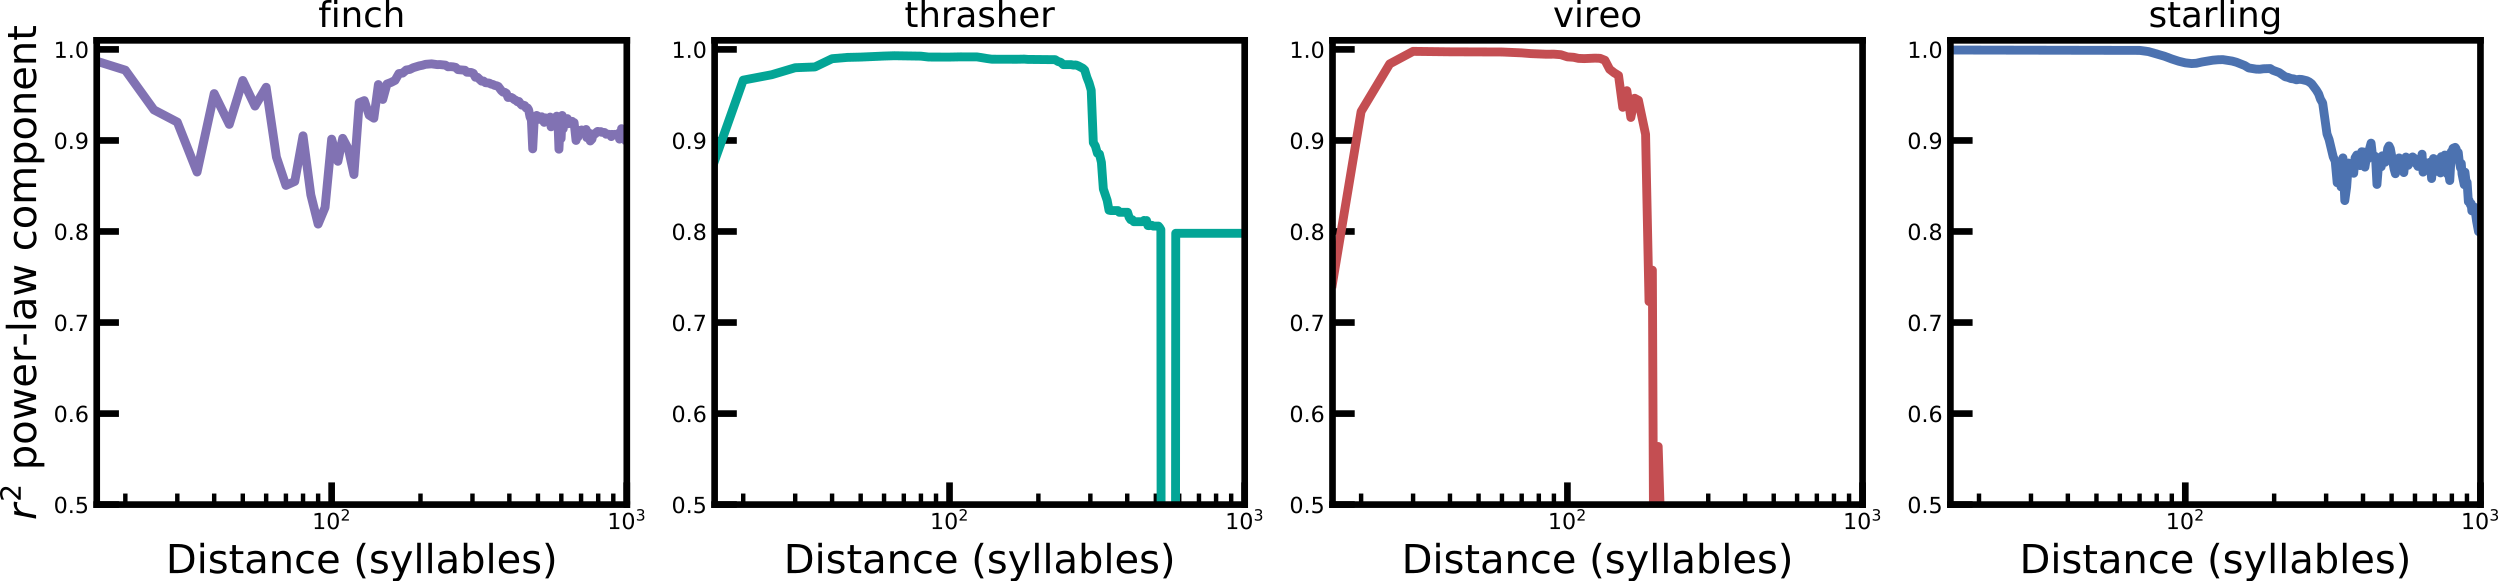 <?xml version="1.0" encoding="utf-8" standalone="no"?>
<!DOCTYPE svg PUBLIC "-//W3C//DTD SVG 1.1//EN"
  "http://www.w3.org/Graphics/SVG/1.1/DTD/svg11.dtd">
<!-- Created with matplotlib (https://matplotlib.org/) -->
<svg height="261.856pt" version="1.1" viewBox="0 0 1125.912 261.856" width="1125.912pt" xmlns="http://www.w3.org/2000/svg" xmlns:xlink="http://www.w3.org/1999/xlink">
 <defs>
  <style type="text/css">
*{stroke-linecap:butt;stroke-linejoin:round;}
  </style>
 </defs>
 <g id="figure_1">
  <g id="patch_1">
   <path d="M 0 261.856 
L 1125.912 261.856 
L 1125.912 0 
L 0 0 
z
" style="fill:#ffffff;"/>
  </g>
  <g id="axes_1">
   <g id="patch_2">
    <path d="M 43.563 227.257 
L 282.287 227.257 
L 282.287 18.157 
L 43.563 18.157 
z
" style="fill:#ffffff;"/>
   </g>
   <g id="matplotlib.axis_1">
    <g id="xtick_1">
     <g id="line2d_1">
      <defs>
       <path d="M 0 0 
L 0 -10 
" id="m84534c4532" style="stroke:#000000;stroke-width:3;"/>
      </defs>
      <g>
       <use style="stroke:#000000;stroke-width:3;" x="149.359" xlink:href="#m84534c4532" y="227.257"/>
      </g>
     </g>
     <g id="text_1">
      <!-- $\mathdefault{10^{2}}$ -->
      <defs>
       <path d="M 12.406 8.297 
L 28.516 8.297 
L 28.516 63.922 
L 10.984 60.406 
L 10.984 69.391 
L 28.422 72.906 
L 38.281 72.906 
L 38.281 8.297 
L 54.391 8.297 
L 54.391 0 
L 12.406 0 
z
" id="DejaVuSans-49"/>
       <path d="M 31.781 66.406 
Q 24.172 66.406 20.328 58.906 
Q 16.5 51.422 16.5 36.375 
Q 16.5 21.391 20.328 13.891 
Q 24.172 6.391 31.781 6.391 
Q 39.453 6.391 43.281 13.891 
Q 47.125 21.391 47.125 36.375 
Q 47.125 51.422 43.281 58.906 
Q 39.453 66.406 31.781 66.406 
z
M 31.781 74.219 
Q 44.047 74.219 50.516 64.516 
Q 56.984 54.828 56.984 36.375 
Q 56.984 17.969 50.516 8.266 
Q 44.047 -1.422 31.781 -1.422 
Q 19.531 -1.422 13.062 8.266 
Q 6.594 17.969 6.594 36.375 
Q 6.594 54.828 13.062 64.516 
Q 19.531 74.219 31.781 74.219 
z
" id="DejaVuSans-48"/>
       <path d="M 19.188 8.297 
L 53.609 8.297 
L 53.609 0 
L 7.328 0 
L 7.328 8.297 
Q 12.938 14.109 22.625 23.891 
Q 32.328 33.688 34.812 36.531 
Q 39.547 41.844 41.422 45.531 
Q 43.312 49.219 43.312 52.781 
Q 43.312 58.594 39.234 62.25 
Q 35.156 65.922 28.609 65.922 
Q 23.969 65.922 18.812 64.312 
Q 13.672 62.703 7.812 59.422 
L 7.812 69.391 
Q 13.766 71.781 18.938 73 
Q 24.125 74.219 28.422 74.219 
Q 39.75 74.219 46.484 68.547 
Q 53.219 62.891 53.219 53.422 
Q 53.219 48.922 51.531 44.891 
Q 49.859 40.875 45.406 35.406 
Q 44.188 33.984 37.641 27.219 
Q 31.109 20.453 19.188 8.297 
z
" id="DejaVuSans-50"/>
      </defs>
      <g transform="translate(140.559 238.356)scale(0.1 -0.1)">
       <use transform="translate(0 0.766)" xlink:href="#DejaVuSans-49"/>
       <use transform="translate(63.623 0.766)" xlink:href="#DejaVuSans-48"/>
       <use transform="translate(128.203 39.047)scale(0.7)" xlink:href="#DejaVuSans-50"/>
      </g>
     </g>
    </g>
    <g id="xtick_2">
     <g id="line2d_2">
      <g>
       <use style="stroke:#000000;stroke-width:3;" x="282.287" xlink:href="#m84534c4532" y="227.257"/>
      </g>
     </g>
     <g id="text_2">
      <!-- $\mathdefault{10^{3}}$ -->
      <defs>
       <path d="M 40.578 39.312 
Q 47.656 37.797 51.625 33 
Q 55.609 28.219 55.609 21.188 
Q 55.609 10.406 48.188 4.484 
Q 40.766 -1.422 27.094 -1.422 
Q 22.516 -1.422 17.656 -0.516 
Q 12.797 0.391 7.625 2.203 
L 7.625 11.719 
Q 11.719 9.328 16.594 8.109 
Q 21.484 6.891 26.812 6.891 
Q 36.078 6.891 40.938 10.547 
Q 45.797 14.203 45.797 21.188 
Q 45.797 27.641 41.281 31.266 
Q 36.766 34.906 28.719 34.906 
L 20.219 34.906 
L 20.219 43.016 
L 29.109 43.016 
Q 36.375 43.016 40.234 45.922 
Q 44.094 48.828 44.094 54.297 
Q 44.094 59.906 40.109 62.906 
Q 36.141 65.922 28.719 65.922 
Q 24.656 65.922 20.016 65.031 
Q 15.375 64.156 9.812 62.312 
L 9.812 71.094 
Q 15.438 72.656 20.344 73.438 
Q 25.25 74.219 29.594 74.219 
Q 40.828 74.219 47.359 69.109 
Q 53.906 64.016 53.906 55.328 
Q 53.906 49.266 50.438 45.094 
Q 46.969 40.922 40.578 39.312 
z
" id="DejaVuSans-51"/>
      </defs>
      <g transform="translate(273.487 238.356)scale(0.1 -0.1)">
       <use transform="translate(0 0.766)" xlink:href="#DejaVuSans-49"/>
       <use transform="translate(63.623 0.766)" xlink:href="#DejaVuSans-48"/>
       <use transform="translate(128.203 39.047)scale(0.7)" xlink:href="#DejaVuSans-51"/>
      </g>
     </g>
    </g>
    <g id="xtick_3">
     <g id="line2d_3">
      <defs>
       <path d="M 0 0 
L 0 -5 
" id="m32e14173dd" style="stroke:#000000;stroke-width:2;"/>
      </defs>
      <g>
       <use style="stroke:#000000;stroke-width:2;" x="56.445" xlink:href="#m32e14173dd" y="227.257"/>
      </g>
     </g>
    </g>
    <g id="xtick_4">
     <g id="line2d_4">
      <g>
       <use style="stroke:#000000;stroke-width:2;" x="79.853" xlink:href="#m32e14173dd" y="227.257"/>
      </g>
     </g>
    </g>
    <g id="xtick_5">
     <g id="line2d_5">
      <g>
       <use style="stroke:#000000;stroke-width:2;" x="96.461" xlink:href="#m32e14173dd" y="227.257"/>
      </g>
     </g>
    </g>
    <g id="xtick_6">
     <g id="line2d_6">
      <g>
       <use style="stroke:#000000;stroke-width:2;" x="109.343" xlink:href="#m32e14173dd" y="227.257"/>
      </g>
     </g>
    </g>
    <g id="xtick_7">
     <g id="line2d_7">
      <g>
       <use style="stroke:#000000;stroke-width:2;" x="119.868" xlink:href="#m32e14173dd" y="227.257"/>
      </g>
     </g>
    </g>
    <g id="xtick_8">
     <g id="line2d_8">
      <g>
       <use style="stroke:#000000;stroke-width:2;" x="128.768" xlink:href="#m32e14173dd" y="227.257"/>
      </g>
     </g>
    </g>
    <g id="xtick_9">
     <g id="line2d_9">
      <g>
       <use style="stroke:#000000;stroke-width:2;" x="136.476" xlink:href="#m32e14173dd" y="227.257"/>
      </g>
     </g>
    </g>
    <g id="xtick_10">
     <g id="line2d_10">
      <g>
       <use style="stroke:#000000;stroke-width:2;" x="143.276" xlink:href="#m32e14173dd" y="227.257"/>
      </g>
     </g>
    </g>
    <g id="xtick_11">
     <g id="line2d_11">
      <g>
       <use style="stroke:#000000;stroke-width:2;" x="189.374" xlink:href="#m32e14173dd" y="227.257"/>
      </g>
     </g>
    </g>
    <g id="xtick_12">
     <g id="line2d_12">
      <g>
       <use style="stroke:#000000;stroke-width:2;" x="212.782" xlink:href="#m32e14173dd" y="227.257"/>
      </g>
     </g>
    </g>
    <g id="xtick_13">
     <g id="line2d_13">
      <g>
       <use style="stroke:#000000;stroke-width:2;" x="229.39" xlink:href="#m32e14173dd" y="227.257"/>
      </g>
     </g>
    </g>
    <g id="xtick_14">
     <g id="line2d_14">
      <g>
       <use style="stroke:#000000;stroke-width:2;" x="242.272" xlink:href="#m32e14173dd" y="227.257"/>
      </g>
     </g>
    </g>
    <g id="xtick_15">
     <g id="line2d_15">
      <g>
       <use style="stroke:#000000;stroke-width:2;" x="252.797" xlink:href="#m32e14173dd" y="227.257"/>
      </g>
     </g>
    </g>
    <g id="xtick_16">
     <g id="line2d_16">
      <g>
       <use style="stroke:#000000;stroke-width:2;" x="261.696" xlink:href="#m32e14173dd" y="227.257"/>
      </g>
     </g>
    </g>
    <g id="xtick_17">
     <g id="line2d_17">
      <g>
       <use style="stroke:#000000;stroke-width:2;" x="269.405" xlink:href="#m32e14173dd" y="227.257"/>
      </g>
     </g>
    </g>
    <g id="xtick_18">
     <g id="line2d_18">
      <g>
       <use style="stroke:#000000;stroke-width:2;" x="276.205" xlink:href="#m32e14173dd" y="227.257"/>
      </g>
     </g>
    </g>
    <g id="text_3">
     <!-- Distance (syllables) -->
     <defs>
      <path d="M 19.672 64.797 
L 19.672 8.109 
L 31.594 8.109 
Q 46.688 8.109 53.688 14.938 
Q 60.688 21.781 60.688 36.531 
Q 60.688 51.172 53.688 57.984 
Q 46.688 64.797 31.594 64.797 
z
M 9.812 72.906 
L 30.078 72.906 
Q 51.266 72.906 61.172 64.094 
Q 71.094 55.281 71.094 36.531 
Q 71.094 17.672 61.125 8.828 
Q 51.172 0 30.078 0 
L 9.812 0 
z
" id="DejaVuSans-68"/>
      <path d="M 9.422 54.688 
L 18.406 54.688 
L 18.406 0 
L 9.422 0 
z
M 9.422 75.984 
L 18.406 75.984 
L 18.406 64.594 
L 9.422 64.594 
z
" id="DejaVuSans-105"/>
      <path d="M 44.281 53.078 
L 44.281 44.578 
Q 40.484 46.531 36.375 47.5 
Q 32.281 48.484 27.875 48.484 
Q 21.188 48.484 17.844 46.438 
Q 14.5 44.391 14.5 40.281 
Q 14.5 37.156 16.891 35.375 
Q 19.281 33.594 26.516 31.984 
L 29.594 31.297 
Q 39.156 29.25 43.188 25.516 
Q 47.219 21.781 47.219 15.094 
Q 47.219 7.469 41.188 3.016 
Q 35.156 -1.422 24.609 -1.422 
Q 20.219 -1.422 15.453 -0.562 
Q 10.688 0.297 5.422 2 
L 5.422 11.281 
Q 10.406 8.688 15.234 7.391 
Q 20.062 6.109 24.812 6.109 
Q 31.156 6.109 34.562 8.281 
Q 37.984 10.453 37.984 14.406 
Q 37.984 18.062 35.516 20.016 
Q 33.062 21.969 24.703 23.781 
L 21.578 24.516 
Q 13.234 26.266 9.516 29.906 
Q 5.812 33.547 5.812 39.891 
Q 5.812 47.609 11.281 51.797 
Q 16.75 56 26.812 56 
Q 31.781 56 36.172 55.266 
Q 40.578 54.547 44.281 53.078 
z
" id="DejaVuSans-115"/>
      <path d="M 18.312 70.219 
L 18.312 54.688 
L 36.812 54.688 
L 36.812 47.703 
L 18.312 47.703 
L 18.312 18.016 
Q 18.312 11.328 20.141 9.422 
Q 21.969 7.516 27.594 7.516 
L 36.812 7.516 
L 36.812 0 
L 27.594 0 
Q 17.188 0 13.234 3.875 
Q 9.281 7.766 9.281 18.016 
L 9.281 47.703 
L 2.688 47.703 
L 2.688 54.688 
L 9.281 54.688 
L 9.281 70.219 
z
" id="DejaVuSans-116"/>
      <path d="M 34.281 27.484 
Q 23.391 27.484 19.188 25 
Q 14.984 22.516 14.984 16.5 
Q 14.984 11.719 18.141 8.906 
Q 21.297 6.109 26.703 6.109 
Q 34.188 6.109 38.703 11.406 
Q 43.219 16.703 43.219 25.484 
L 43.219 27.484 
z
M 52.203 31.203 
L 52.203 0 
L 43.219 0 
L 43.219 8.297 
Q 40.141 3.328 35.547 0.953 
Q 30.953 -1.422 24.312 -1.422 
Q 15.922 -1.422 10.953 3.297 
Q 6 8.016 6 15.922 
Q 6 25.141 12.172 29.828 
Q 18.359 34.516 30.609 34.516 
L 43.219 34.516 
L 43.219 35.406 
Q 43.219 41.609 39.141 45 
Q 35.062 48.391 27.688 48.391 
Q 23 48.391 18.547 47.266 
Q 14.109 46.141 10.016 43.891 
L 10.016 52.203 
Q 14.938 54.109 19.578 55.047 
Q 24.219 56 28.609 56 
Q 40.484 56 46.344 49.844 
Q 52.203 43.703 52.203 31.203 
z
" id="DejaVuSans-97"/>
      <path d="M 54.891 33.016 
L 54.891 0 
L 45.906 0 
L 45.906 32.719 
Q 45.906 40.484 42.875 44.328 
Q 39.844 48.188 33.797 48.188 
Q 26.516 48.188 22.312 43.547 
Q 18.109 38.922 18.109 30.906 
L 18.109 0 
L 9.078 0 
L 9.078 54.688 
L 18.109 54.688 
L 18.109 46.188 
Q 21.344 51.125 25.703 53.562 
Q 30.078 56 35.797 56 
Q 45.219 56 50.047 50.172 
Q 54.891 44.344 54.891 33.016 
z
" id="DejaVuSans-110"/>
      <path d="M 48.781 52.594 
L 48.781 44.188 
Q 44.969 46.297 41.141 47.344 
Q 37.312 48.391 33.406 48.391 
Q 24.656 48.391 19.812 42.844 
Q 14.984 37.312 14.984 27.297 
Q 14.984 17.281 19.812 11.734 
Q 24.656 6.203 33.406 6.203 
Q 37.312 6.203 41.141 7.25 
Q 44.969 8.297 48.781 10.406 
L 48.781 2.094 
Q 45.016 0.344 40.984 -0.531 
Q 36.969 -1.422 32.422 -1.422 
Q 20.062 -1.422 12.781 6.344 
Q 5.516 14.109 5.516 27.297 
Q 5.516 40.672 12.859 48.328 
Q 20.219 56 33.016 56 
Q 37.156 56 41.109 55.141 
Q 45.062 54.297 48.781 52.594 
z
" id="DejaVuSans-99"/>
      <path d="M 56.203 29.594 
L 56.203 25.203 
L 14.891 25.203 
Q 15.484 15.922 20.484 11.062 
Q 25.484 6.203 34.422 6.203 
Q 39.594 6.203 44.453 7.469 
Q 49.312 8.734 54.109 11.281 
L 54.109 2.781 
Q 49.266 0.734 44.188 -0.344 
Q 39.109 -1.422 33.891 -1.422 
Q 20.797 -1.422 13.156 6.188 
Q 5.516 13.812 5.516 26.812 
Q 5.516 40.234 12.766 48.109 
Q 20.016 56 32.328 56 
Q 43.359 56 49.781 48.891 
Q 56.203 41.797 56.203 29.594 
z
M 47.219 32.234 
Q 47.125 39.594 43.094 43.984 
Q 39.062 48.391 32.422 48.391 
Q 24.906 48.391 20.391 44.141 
Q 15.875 39.891 15.188 32.172 
z
" id="DejaVuSans-101"/>
      <path id="DejaVuSans-32"/>
      <path d="M 31 75.875 
Q 24.469 64.656 21.281 53.656 
Q 18.109 42.672 18.109 31.391 
Q 18.109 20.125 21.312 9.062 
Q 24.516 -2 31 -13.188 
L 23.188 -13.188 
Q 15.875 -1.703 12.234 9.375 
Q 8.594 20.453 8.594 31.391 
Q 8.594 42.281 12.203 53.312 
Q 15.828 64.359 23.188 75.875 
z
" id="DejaVuSans-40"/>
      <path d="M 32.172 -5.078 
Q 28.375 -14.844 24.75 -17.812 
Q 21.141 -20.797 15.094 -20.797 
L 7.906 -20.797 
L 7.906 -13.281 
L 13.188 -13.281 
Q 16.891 -13.281 18.938 -11.516 
Q 21 -9.766 23.484 -3.219 
L 25.094 0.875 
L 2.984 54.688 
L 12.5 54.688 
L 29.594 11.922 
L 46.688 54.688 
L 56.203 54.688 
z
" id="DejaVuSans-121"/>
      <path d="M 9.422 75.984 
L 18.406 75.984 
L 18.406 0 
L 9.422 0 
z
" id="DejaVuSans-108"/>
      <path d="M 48.688 27.297 
Q 48.688 37.203 44.609 42.844 
Q 40.531 48.484 33.406 48.484 
Q 26.266 48.484 22.188 42.844 
Q 18.109 37.203 18.109 27.297 
Q 18.109 17.391 22.188 11.75 
Q 26.266 6.109 33.406 6.109 
Q 40.531 6.109 44.609 11.75 
Q 48.688 17.391 48.688 27.297 
z
M 18.109 46.391 
Q 20.953 51.266 25.266 53.625 
Q 29.594 56 35.594 56 
Q 45.562 56 51.781 48.094 
Q 58.016 40.188 58.016 27.297 
Q 58.016 14.406 51.781 6.484 
Q 45.562 -1.422 35.594 -1.422 
Q 29.594 -1.422 25.266 0.953 
Q 20.953 3.328 18.109 8.203 
L 18.109 0 
L 9.078 0 
L 9.078 75.984 
L 18.109 75.984 
z
" id="DejaVuSans-98"/>
      <path d="M 8.016 75.875 
L 15.828 75.875 
Q 23.141 64.359 26.781 53.312 
Q 30.422 42.281 30.422 31.391 
Q 30.422 20.453 26.781 9.375 
Q 23.141 -1.703 15.828 -13.188 
L 8.016 -13.188 
Q 14.5 -2 17.703 9.062 
Q 20.906 20.125 20.906 31.391 
Q 20.906 42.672 17.703 53.656 
Q 14.5 64.656 8.016 75.875 
z
" id="DejaVuSans-41"/>
     </defs>
     <g transform="translate(74.718 258.113)scale(0.18 -0.18)">
      <use xlink:href="#DejaVuSans-68"/>
      <use x="77.002" xlink:href="#DejaVuSans-105"/>
      <use x="104.785" xlink:href="#DejaVuSans-115"/>
      <use x="156.885" xlink:href="#DejaVuSans-116"/>
      <use x="196.094" xlink:href="#DejaVuSans-97"/>
      <use x="257.373" xlink:href="#DejaVuSans-110"/>
      <use x="320.752" xlink:href="#DejaVuSans-99"/>
      <use x="375.732" xlink:href="#DejaVuSans-101"/>
      <use x="437.256" xlink:href="#DejaVuSans-32"/>
      <use x="469.043" xlink:href="#DejaVuSans-40"/>
      <use x="508.057" xlink:href="#DejaVuSans-115"/>
      <use x="560.156" xlink:href="#DejaVuSans-121"/>
      <use x="619.336" xlink:href="#DejaVuSans-108"/>
      <use x="647.119" xlink:href="#DejaVuSans-108"/>
      <use x="674.902" xlink:href="#DejaVuSans-97"/>
      <use x="736.182" xlink:href="#DejaVuSans-98"/>
      <use x="799.658" xlink:href="#DejaVuSans-108"/>
      <use x="827.441" xlink:href="#DejaVuSans-101"/>
      <use x="888.965" xlink:href="#DejaVuSans-115"/>
      <use x="941.064" xlink:href="#DejaVuSans-41"/>
     </g>
    </g>
   </g>
   <g id="matplotlib.axis_2">
    <g id="ytick_1">
     <g id="line2d_19">
      <defs>
       <path d="M 0 0 
L 10 0 
" id="mf3398db852" style="stroke:#000000;stroke-width:3;"/>
      </defs>
      <g>
       <use style="stroke:#000000;stroke-width:3;" x="43.563" xlink:href="#mf3398db852" y="227.257"/>
      </g>
     </g>
     <g id="text_4">
      <!-- 0.5 -->
      <defs>
       <path d="M 10.688 12.406 
L 21 12.406 
L 21 0 
L 10.688 0 
z
" id="DejaVuSans-46"/>
       <path d="M 10.797 72.906 
L 49.516 72.906 
L 49.516 64.594 
L 19.828 64.594 
L 19.828 46.734 
Q 21.969 47.469 24.109 47.828 
Q 26.266 48.188 28.422 48.188 
Q 40.625 48.188 47.75 41.5 
Q 54.891 34.812 54.891 23.391 
Q 54.891 11.625 47.562 5.094 
Q 40.234 -1.422 26.906 -1.422 
Q 22.312 -1.422 17.547 -0.641 
Q 12.797 0.141 7.719 1.703 
L 7.719 11.625 
Q 12.109 9.234 16.797 8.062 
Q 21.484 6.891 26.703 6.891 
Q 35.156 6.891 40.078 11.328 
Q 45.016 15.766 45.016 23.391 
Q 45.016 31 40.078 35.438 
Q 35.156 39.891 26.703 39.891 
Q 22.75 39.891 18.812 39.016 
Q 14.891 38.141 10.797 36.281 
z
" id="DejaVuSans-53"/>
      </defs>
      <g transform="translate(24.16 231.057)scale(0.1 -0.1)">
       <use xlink:href="#DejaVuSans-48"/>
       <use x="63.623" xlink:href="#DejaVuSans-46"/>
       <use x="95.41" xlink:href="#DejaVuSans-53"/>
      </g>
     </g>
    </g>
    <g id="ytick_2">
     <g id="line2d_20">
      <g>
       <use style="stroke:#000000;stroke-width:3;" x="43.563" xlink:href="#mf3398db852" y="186.257"/>
      </g>
     </g>
     <g id="text_5">
      <!-- 0.6 -->
      <defs>
       <path d="M 33.016 40.375 
Q 26.375 40.375 22.484 35.828 
Q 18.609 31.297 18.609 23.391 
Q 18.609 15.531 22.484 10.953 
Q 26.375 6.391 33.016 6.391 
Q 39.656 6.391 43.531 10.953 
Q 47.406 15.531 47.406 23.391 
Q 47.406 31.297 43.531 35.828 
Q 39.656 40.375 33.016 40.375 
z
M 52.594 71.297 
L 52.594 62.312 
Q 48.875 64.062 45.094 64.984 
Q 41.312 65.922 37.594 65.922 
Q 27.828 65.922 22.672 59.328 
Q 17.531 52.734 16.797 39.406 
Q 19.672 43.656 24.016 45.922 
Q 28.375 48.188 33.594 48.188 
Q 44.578 48.188 50.953 41.516 
Q 57.328 34.859 57.328 23.391 
Q 57.328 12.156 50.688 5.359 
Q 44.047 -1.422 33.016 -1.422 
Q 20.359 -1.422 13.672 8.266 
Q 6.984 17.969 6.984 36.375 
Q 6.984 53.656 15.188 63.938 
Q 23.391 74.219 37.203 74.219 
Q 40.922 74.219 44.703 73.484 
Q 48.484 72.75 52.594 71.297 
z
" id="DejaVuSans-54"/>
      </defs>
      <g transform="translate(24.16 190.057)scale(0.1 -0.1)">
       <use xlink:href="#DejaVuSans-48"/>
       <use x="63.623" xlink:href="#DejaVuSans-46"/>
       <use x="95.41" xlink:href="#DejaVuSans-54"/>
      </g>
     </g>
    </g>
    <g id="ytick_3">
     <g id="line2d_21">
      <g>
       <use style="stroke:#000000;stroke-width:3;" x="43.563" xlink:href="#mf3398db852" y="145.257"/>
      </g>
     </g>
     <g id="text_6">
      <!-- 0.7 -->
      <defs>
       <path d="M 8.203 72.906 
L 55.078 72.906 
L 55.078 68.703 
L 28.609 0 
L 18.312 0 
L 43.219 64.594 
L 8.203 64.594 
z
" id="DejaVuSans-55"/>
      </defs>
      <g transform="translate(24.16 149.057)scale(0.1 -0.1)">
       <use xlink:href="#DejaVuSans-48"/>
       <use x="63.623" xlink:href="#DejaVuSans-46"/>
       <use x="95.41" xlink:href="#DejaVuSans-55"/>
      </g>
     </g>
    </g>
    <g id="ytick_4">
     <g id="line2d_22">
      <g>
       <use style="stroke:#000000;stroke-width:3;" x="43.563" xlink:href="#mf3398db852" y="104.257"/>
      </g>
     </g>
     <g id="text_7">
      <!-- 0.8 -->
      <defs>
       <path d="M 31.781 34.625 
Q 24.75 34.625 20.719 30.859 
Q 16.703 27.094 16.703 20.516 
Q 16.703 13.922 20.719 10.156 
Q 24.75 6.391 31.781 6.391 
Q 38.812 6.391 42.859 10.172 
Q 46.922 13.969 46.922 20.516 
Q 46.922 27.094 42.891 30.859 
Q 38.875 34.625 31.781 34.625 
z
M 21.922 38.812 
Q 15.578 40.375 12.031 44.719 
Q 8.5 49.078 8.5 55.328 
Q 8.5 64.062 14.719 69.141 
Q 20.953 74.219 31.781 74.219 
Q 42.672 74.219 48.875 69.141 
Q 55.078 64.062 55.078 55.328 
Q 55.078 49.078 51.531 44.719 
Q 48 40.375 41.703 38.812 
Q 48.828 37.156 52.797 32.312 
Q 56.781 27.484 56.781 20.516 
Q 56.781 9.906 50.312 4.234 
Q 43.844 -1.422 31.781 -1.422 
Q 19.734 -1.422 13.25 4.234 
Q 6.781 9.906 6.781 20.516 
Q 6.781 27.484 10.781 32.312 
Q 14.797 37.156 21.922 38.812 
z
M 18.312 54.391 
Q 18.312 48.734 21.844 45.562 
Q 25.391 42.391 31.781 42.391 
Q 38.141 42.391 41.719 45.562 
Q 45.312 48.734 45.312 54.391 
Q 45.312 60.062 41.719 63.234 
Q 38.141 66.406 31.781 66.406 
Q 25.391 66.406 21.844 63.234 
Q 18.312 60.062 18.312 54.391 
z
" id="DejaVuSans-56"/>
      </defs>
      <g transform="translate(24.16 108.057)scale(0.1 -0.1)">
       <use xlink:href="#DejaVuSans-48"/>
       <use x="63.623" xlink:href="#DejaVuSans-46"/>
       <use x="95.41" xlink:href="#DejaVuSans-56"/>
      </g>
     </g>
    </g>
    <g id="ytick_5">
     <g id="line2d_23">
      <g>
       <use style="stroke:#000000;stroke-width:3;" x="43.563" xlink:href="#mf3398db852" y="63.258"/>
      </g>
     </g>
     <g id="text_8">
      <!-- 0.9 -->
      <defs>
       <path d="M 10.984 1.516 
L 10.984 10.5 
Q 14.703 8.734 18.5 7.812 
Q 22.312 6.891 25.984 6.891 
Q 35.75 6.891 40.891 13.453 
Q 46.047 20.016 46.781 33.406 
Q 43.953 29.203 39.594 26.953 
Q 35.25 24.703 29.984 24.703 
Q 19.047 24.703 12.672 31.312 
Q 6.297 37.938 6.297 49.422 
Q 6.297 60.641 12.938 67.422 
Q 19.578 74.219 30.609 74.219 
Q 43.266 74.219 49.922 64.516 
Q 56.594 54.828 56.594 36.375 
Q 56.594 19.141 48.406 8.859 
Q 40.234 -1.422 26.422 -1.422 
Q 22.703 -1.422 18.891 -0.688 
Q 15.094 0.047 10.984 1.516 
z
M 30.609 32.422 
Q 37.25 32.422 41.125 36.953 
Q 45.016 41.5 45.016 49.422 
Q 45.016 57.281 41.125 61.844 
Q 37.25 66.406 30.609 66.406 
Q 23.969 66.406 20.094 61.844 
Q 16.219 57.281 16.219 49.422 
Q 16.219 41.5 20.094 36.953 
Q 23.969 32.422 30.609 32.422 
z
" id="DejaVuSans-57"/>
      </defs>
      <g transform="translate(24.16 67.057)scale(0.1 -0.1)">
       <use xlink:href="#DejaVuSans-48"/>
       <use x="63.623" xlink:href="#DejaVuSans-46"/>
       <use x="95.41" xlink:href="#DejaVuSans-57"/>
      </g>
     </g>
    </g>
    <g id="ytick_6">
     <g id="line2d_24">
      <g>
       <use style="stroke:#000000;stroke-width:3;" x="43.563" xlink:href="#mf3398db852" y="22.258"/>
      </g>
     </g>
     <g id="text_9">
      <!-- 1.0 -->
      <g transform="translate(24.16 26.057)scale(0.1 -0.1)">
       <use xlink:href="#DejaVuSans-49"/>
       <use x="63.623" xlink:href="#DejaVuSans-46"/>
       <use x="95.41" xlink:href="#DejaVuSans-48"/>
      </g>
     </g>
    </g>
    <g id="text_10">
     <!-- $r^2$ power-law component -->
     <defs>
      <path d="M 44.578 46.391 
Q 43.219 47.125 41.453 47.516 
Q 39.703 47.906 37.703 47.906 
Q 30.516 47.906 25.141 42.453 
Q 19.781 37.016 18.016 27.875 
L 12.5 0 
L 3.516 0 
L 14.203 54.688 
L 23.188 54.688 
L 21.484 46.188 
Q 25.047 50.922 30 53.453 
Q 34.969 56 40.578 56 
Q 42.047 56 43.453 55.828 
Q 44.875 55.672 46.297 55.281 
z
" id="DejaVuSans-Oblique-114"/>
      <path d="M 18.109 8.203 
L 18.109 -20.797 
L 9.078 -20.797 
L 9.078 54.688 
L 18.109 54.688 
L 18.109 46.391 
Q 20.953 51.266 25.266 53.625 
Q 29.594 56 35.594 56 
Q 45.562 56 51.781 48.094 
Q 58.016 40.188 58.016 27.297 
Q 58.016 14.406 51.781 6.484 
Q 45.562 -1.422 35.594 -1.422 
Q 29.594 -1.422 25.266 0.953 
Q 20.953 3.328 18.109 8.203 
z
M 48.688 27.297 
Q 48.688 37.203 44.609 42.844 
Q 40.531 48.484 33.406 48.484 
Q 26.266 48.484 22.188 42.844 
Q 18.109 37.203 18.109 27.297 
Q 18.109 17.391 22.188 11.75 
Q 26.266 6.109 33.406 6.109 
Q 40.531 6.109 44.609 11.75 
Q 48.688 17.391 48.688 27.297 
z
" id="DejaVuSans-112"/>
      <path d="M 30.609 48.391 
Q 23.391 48.391 19.188 42.75 
Q 14.984 37.109 14.984 27.297 
Q 14.984 17.484 19.156 11.844 
Q 23.344 6.203 30.609 6.203 
Q 37.797 6.203 41.984 11.859 
Q 46.188 17.531 46.188 27.297 
Q 46.188 37.016 41.984 42.703 
Q 37.797 48.391 30.609 48.391 
z
M 30.609 56 
Q 42.328 56 49.016 48.375 
Q 55.719 40.766 55.719 27.297 
Q 55.719 13.875 49.016 6.219 
Q 42.328 -1.422 30.609 -1.422 
Q 18.844 -1.422 12.172 6.219 
Q 5.516 13.875 5.516 27.297 
Q 5.516 40.766 12.172 48.375 
Q 18.844 56 30.609 56 
z
" id="DejaVuSans-111"/>
      <path d="M 4.203 54.688 
L 13.188 54.688 
L 24.422 12.016 
L 35.594 54.688 
L 46.188 54.688 
L 57.422 12.016 
L 68.609 54.688 
L 77.594 54.688 
L 63.281 0 
L 52.688 0 
L 40.922 44.828 
L 29.109 0 
L 18.5 0 
z
" id="DejaVuSans-119"/>
      <path d="M 41.109 46.297 
Q 39.594 47.172 37.812 47.578 
Q 36.031 48 33.891 48 
Q 26.266 48 22.188 43.047 
Q 18.109 38.094 18.109 28.812 
L 18.109 0 
L 9.078 0 
L 9.078 54.688 
L 18.109 54.688 
L 18.109 46.188 
Q 20.953 51.172 25.484 53.578 
Q 30.031 56 36.531 56 
Q 37.453 56 38.578 55.875 
Q 39.703 55.766 41.062 55.516 
z
" id="DejaVuSans-114"/>
      <path d="M 4.891 31.391 
L 31.203 31.391 
L 31.203 23.391 
L 4.891 23.391 
z
" id="DejaVuSans-45"/>
      <path d="M 52 44.188 
Q 55.375 50.25 60.062 53.125 
Q 64.75 56 71.094 56 
Q 79.641 56 84.281 50.016 
Q 88.922 44.047 88.922 33.016 
L 88.922 0 
L 79.891 0 
L 79.891 32.719 
Q 79.891 40.578 77.094 44.375 
Q 74.312 48.188 68.609 48.188 
Q 61.625 48.188 57.562 43.547 
Q 53.516 38.922 53.516 30.906 
L 53.516 0 
L 44.484 0 
L 44.484 32.719 
Q 44.484 40.625 41.703 44.406 
Q 38.922 48.188 33.109 48.188 
Q 26.219 48.188 22.156 43.531 
Q 18.109 38.875 18.109 30.906 
L 18.109 0 
L 9.078 0 
L 9.078 54.688 
L 18.109 54.688 
L 18.109 46.188 
Q 21.188 51.219 25.484 53.609 
Q 29.781 56 35.688 56 
Q 41.656 56 45.828 52.969 
Q 50 49.953 52 44.188 
z
" id="DejaVuSans-109"/>
     </defs>
     <g transform="translate(16.38 234.218)rotate(-90)scale(0.18 -0.18)">
      <use transform="translate(0 0.766)" xlink:href="#DejaVuSans-Oblique-114"/>
      <use transform="translate(45.763 39.047)scale(0.7)" xlink:href="#DejaVuSans-50"/>
      <use transform="translate(93.034 0.766)" xlink:href="#DejaVuSans-32"/>
      <use transform="translate(124.821 0.766)" xlink:href="#DejaVuSans-112"/>
      <use transform="translate(188.297 0.766)" xlink:href="#DejaVuSans-111"/>
      <use transform="translate(249.479 0.766)" xlink:href="#DejaVuSans-119"/>
      <use transform="translate(331.266 0.766)" xlink:href="#DejaVuSans-101"/>
      <use transform="translate(392.79 0.766)" xlink:href="#DejaVuSans-114"/>
      <use transform="translate(433.903 0.766)" xlink:href="#DejaVuSans-45"/>
      <use transform="translate(469.987 0.766)" xlink:href="#DejaVuSans-108"/>
      <use transform="translate(497.77 0.766)" xlink:href="#DejaVuSans-97"/>
      <use transform="translate(559.049 0.766)" xlink:href="#DejaVuSans-119"/>
      <use transform="translate(640.836 0.766)" xlink:href="#DejaVuSans-32"/>
      <use transform="translate(672.624 0.766)" xlink:href="#DejaVuSans-99"/>
      <use transform="translate(727.604 0.766)" xlink:href="#DejaVuSans-111"/>
      <use transform="translate(788.786 0.766)" xlink:href="#DejaVuSans-109"/>
      <use transform="translate(886.198 0.766)" xlink:href="#DejaVuSans-112"/>
      <use transform="translate(949.674 0.766)" xlink:href="#DejaVuSans-111"/>
      <use transform="translate(1010.856 0.766)" xlink:href="#DejaVuSans-110"/>
      <use transform="translate(1074.235 0.766)" xlink:href="#DejaVuSans-101"/>
      <use transform="translate(1135.758 0.766)" xlink:href="#DejaVuSans-110"/>
      <use transform="translate(1199.137 0.766)" xlink:href="#DejaVuSans-116"/>
     </g>
    </g>
   </g>
   <g id="line2d_25">
    <path clip-path="url(#p74c7e1bca9)" d="M 43.563 27.563 
L 56.445 31.6 
L 69.327 49.482 
L 79.853 54.992 
L 88.752 77.479 
L 96.461 42.147 
L 103.26 56.014 
L 109.343 36.234 
L 114.845 47.77 
L 119.868 39.298 
L 124.489 70.744 
L 128.768 83.508 
L 132.751 81.701 
L 136.476 61.167 
L 139.976 87.726 
L 143.276 100.923 
L 146.397 93.428 
L 149.359 62.658 
L 152.175 72.643 
L 154.334 62.299 
L 156.923 67.189 
L 159.401 78.605 
L 161.777 46.242 
L 164.059 45.312 
L 166.254 51.872 
L 168.369 53.236 
L 170.409 38.086 
L 172.38 44.786 
L 174.285 37.831 
L 176.13 37.119 
L 177.917 36.201 
L 179.651 33.137 
L 181.334 32.92 
L 182.97 31.517 
L 184.56 31.266 
L 186.108 30.493 
L 188.794 29.673 
L 190.234 29.388 
L 191.638 28.972 
L 194.349 28.748 
L 196.938 29.106 
L 198.191 29.082 
L 200.617 29.335 
L 201.793 30.088 
L 202.945 30.01 
L 204.075 30.108 
L 205.183 30.337 
L 206.27 31.363 
L 209.414 31.634 
L 210.224 32.524 
L 212.202 32.63 
L 213.165 33.036 
L 214.113 34.792 
L 215.046 34.824 
L 216.867 36.552 
L 217.757 36.49 
L 218.633 37.24 
L 220.346 37.415 
L 221.184 37.889 
L 222.01 38.05 
L 222.824 38.485 
L 223.627 38.609 
L 224.419 38.958 
L 225.818 40.833 
L 226.58 41.504 
L 227.333 41.579 
L 228.076 42.045 
L 228.809 43.897 
L 230.249 43.875 
L 230.956 44.26 
L 231.654 44.887 
L 232.344 45.173 
L 233.025 45.805 
L 233.699 45.7 
L 234.365 46.665 
L 235.023 47.358 
L 235.674 47.342 
L 236.317 47.558 
L 236.954 48.621 
L 237.584 48.634 
L 238.082 49.465 
L 238.7 52.619 
L 239.311 54.006 
L 239.915 67.025 
L 240.513 55.486 
L 241.692 51.995 
L 242.272 52.324 
L 242.846 53.751 
L 243.415 52.686 
L 243.978 52.587 
L 244.536 54.023 
L 245.088 55.104 
L 245.636 53.09 
L 246.178 54.33 
L 246.715 53.904 
L 247.247 53.655 
L 247.774 52.739 
L 248.192 57.11 
L 248.711 54.963 
L 249.225 53.506 
L 249.735 54.189 
L 250.24 54.519 
L 250.741 52.314 
L 251.237 53.283 
L 251.729 67.197 
L 252.217 57.162 
L 252.701 62.396 
L 253.181 52.003 
L 253.657 58.002 
L 254.129 53.816 
L 254.597 54.665 
L 255.062 53.763 
L 255.522 53.42 
L 255.979 55.702 
L 256.433 55.044 
L 256.793 55.238 
L 257.24 55.161 
L 257.684 54.653 
L 258.124 56.152 
L 258.561 55.217 
L 259.426 63.251 
L 259.853 61.539 
L 260.277 61.75 
L 260.698 58.722 
L 261.116 59.845 
L 261.531 59.472 
L 261.943 58.539 
L 262.352 58.754 
L 262.759 59.218 
L 263.162 58.759 
L 263.961 58.315 
L 264.277 61.963 
L 264.67 61.016 
L 265.06 59.72 
L 265.448 60.961 
L 265.833 63.486 
L 266.596 62.668 
L 266.973 61.094 
L 267.348 60.31 
L 267.721 60.211 
L 268.091 60.242 
L 268.825 59.384 
L 269.188 59.18 
L 269.549 59.413 
L 269.908 59.295 
L 270.619 59.282 
L 270.901 59.564 
L 272.291 59.682 
L 272.973 60.45 
L 273.311 60.362 
L 274.973 60.597 
L 275.3 61.505 
L 275.625 60.519 
L 276.269 60.599 
L 276.843 60.507 
L 277.159 60.722 
L 278.407 60.668 
L 278.715 59.97 
L 279.022 62.652 
L 279.326 60.4 
L 279.629 62.48 
L 279.931 57.941 
L 280.231 60.113 
L 280.529 59.447 
L 280.826 60.452 
L 281.121 60.139 
L 281.415 62.581 
L 281.707 63.253 
L 281.998 59.834 
L 282.287 62.829 
L 282.287 62.829 
" style="fill:none;stroke:#8172b3;stroke-linecap:square;stroke-width:4;"/>
   </g>
   <g id="patch_3">
    <path d="M 43.563 227.257 
L 43.563 18.157 
" style="fill:none;stroke:#000000;stroke-linecap:square;stroke-linejoin:miter;stroke-width:3;"/>
   </g>
   <g id="patch_4">
    <path d="M 282.287 227.257 
L 282.287 18.157 
" style="fill:none;stroke:#000000;stroke-linecap:square;stroke-linejoin:miter;stroke-width:3;"/>
   </g>
   <g id="patch_5">
    <path d="M 43.563 227.257 
L 282.287 227.257 
" style="fill:none;stroke:#000000;stroke-linecap:square;stroke-linejoin:miter;stroke-width:3;"/>
   </g>
   <g id="patch_6">
    <path d="M 43.563 18.157 
L 282.287 18.157 
" style="fill:none;stroke:#000000;stroke-linecap:square;stroke-linejoin:miter;stroke-width:3;"/>
   </g>
   <g id="text_11">
    <!-- finch -->
    <defs>
     <path d="M 37.109 75.984 
L 37.109 68.5 
L 28.516 68.5 
Q 23.688 68.5 21.797 66.547 
Q 19.922 64.594 19.922 59.516 
L 19.922 54.688 
L 34.719 54.688 
L 34.719 47.703 
L 19.922 47.703 
L 19.922 0 
L 10.891 0 
L 10.891 47.703 
L 2.297 47.703 
L 2.297 54.688 
L 10.891 54.688 
L 10.891 58.5 
Q 10.891 67.625 15.141 71.797 
Q 19.391 75.984 28.609 75.984 
z
" id="DejaVuSans-102"/>
     <path d="M 54.891 33.016 
L 54.891 0 
L 45.906 0 
L 45.906 32.719 
Q 45.906 40.484 42.875 44.328 
Q 39.844 48.188 33.797 48.188 
Q 26.516 48.188 22.312 43.547 
Q 18.109 38.922 18.109 30.906 
L 18.109 0 
L 9.078 0 
L 9.078 75.984 
L 18.109 75.984 
L 18.109 46.188 
Q 21.344 51.125 25.703 53.562 
Q 30.078 56 35.797 56 
Q 45.219 56 50.047 50.172 
Q 54.891 44.344 54.891 33.016 
z
" id="DejaVuSans-104"/>
    </defs>
    <g transform="translate(143.348 12.158)scale(0.16 -0.16)">
     <use xlink:href="#DejaVuSans-102"/>
     <use x="35.205" xlink:href="#DejaVuSans-105"/>
     <use x="62.988" xlink:href="#DejaVuSans-110"/>
     <use x="126.367" xlink:href="#DejaVuSans-99"/>
     <use x="181.348" xlink:href="#DejaVuSans-104"/>
    </g>
   </g>
  </g>
  <g id="axes_2">
   <g id="patch_7">
    <path d="M 321.838 227.257 
L 560.562 227.257 
L 560.562 18.157 
L 321.838 18.157 
z
" style="fill:#ffffff;"/>
   </g>
   <g id="matplotlib.axis_3">
    <g id="xtick_19">
     <g id="line2d_26">
      <g>
       <use style="stroke:#000000;stroke-width:3;" x="427.634" xlink:href="#m84534c4532" y="227.257"/>
      </g>
     </g>
     <g id="text_12">
      <!-- $\mathdefault{10^{2}}$ -->
      <g transform="translate(418.834 238.356)scale(0.1 -0.1)">
       <use transform="translate(0 0.766)" xlink:href="#DejaVuSans-49"/>
       <use transform="translate(63.623 0.766)" xlink:href="#DejaVuSans-48"/>
       <use transform="translate(128.203 39.047)scale(0.7)" xlink:href="#DejaVuSans-50"/>
      </g>
     </g>
    </g>
    <g id="xtick_20">
     <g id="line2d_27">
      <g>
       <use style="stroke:#000000;stroke-width:3;" x="560.562" xlink:href="#m84534c4532" y="227.257"/>
      </g>
     </g>
     <g id="text_13">
      <!-- $\mathdefault{10^{3}}$ -->
      <g transform="translate(551.762 238.356)scale(0.1 -0.1)">
       <use transform="translate(0 0.766)" xlink:href="#DejaVuSans-49"/>
       <use transform="translate(63.623 0.766)" xlink:href="#DejaVuSans-48"/>
       <use transform="translate(128.203 39.047)scale(0.7)" xlink:href="#DejaVuSans-51"/>
      </g>
     </g>
    </g>
    <g id="xtick_21">
     <g id="line2d_28">
      <g>
       <use style="stroke:#000000;stroke-width:2;" x="334.72" xlink:href="#m32e14173dd" y="227.257"/>
      </g>
     </g>
    </g>
    <g id="xtick_22">
     <g id="line2d_29">
      <g>
       <use style="stroke:#000000;stroke-width:2;" x="358.128" xlink:href="#m32e14173dd" y="227.257"/>
      </g>
     </g>
    </g>
    <g id="xtick_23">
     <g id="line2d_30">
      <g>
       <use style="stroke:#000000;stroke-width:2;" x="374.736" xlink:href="#m32e14173dd" y="227.257"/>
      </g>
     </g>
    </g>
    <g id="xtick_24">
     <g id="line2d_31">
      <g>
       <use style="stroke:#000000;stroke-width:2;" x="387.618" xlink:href="#m32e14173dd" y="227.257"/>
      </g>
     </g>
    </g>
    <g id="xtick_25">
     <g id="line2d_32">
      <g>
       <use style="stroke:#000000;stroke-width:2;" x="398.143" xlink:href="#m32e14173dd" y="227.257"/>
      </g>
     </g>
    </g>
    <g id="xtick_26">
     <g id="line2d_33">
      <g>
       <use style="stroke:#000000;stroke-width:2;" x="407.043" xlink:href="#m32e14173dd" y="227.257"/>
      </g>
     </g>
    </g>
    <g id="xtick_27">
     <g id="line2d_34">
      <g>
       <use style="stroke:#000000;stroke-width:2;" x="414.751" xlink:href="#m32e14173dd" y="227.257"/>
      </g>
     </g>
    </g>
    <g id="xtick_28">
     <g id="line2d_35">
      <g>
       <use style="stroke:#000000;stroke-width:2;" x="421.551" xlink:href="#m32e14173dd" y="227.257"/>
      </g>
     </g>
    </g>
    <g id="xtick_29">
     <g id="line2d_36">
      <g>
       <use style="stroke:#000000;stroke-width:2;" x="467.649" xlink:href="#m32e14173dd" y="227.257"/>
      </g>
     </g>
    </g>
    <g id="xtick_30">
     <g id="line2d_37">
      <g>
       <use style="stroke:#000000;stroke-width:2;" x="491.057" xlink:href="#m32e14173dd" y="227.257"/>
      </g>
     </g>
    </g>
    <g id="xtick_31">
     <g id="line2d_38">
      <g>
       <use style="stroke:#000000;stroke-width:2;" x="507.665" xlink:href="#m32e14173dd" y="227.257"/>
      </g>
     </g>
    </g>
    <g id="xtick_32">
     <g id="line2d_39">
      <g>
       <use style="stroke:#000000;stroke-width:2;" x="520.547" xlink:href="#m32e14173dd" y="227.257"/>
      </g>
     </g>
    </g>
    <g id="xtick_33">
     <g id="line2d_40">
      <g>
       <use style="stroke:#000000;stroke-width:2;" x="531.072" xlink:href="#m32e14173dd" y="227.257"/>
      </g>
     </g>
    </g>
    <g id="xtick_34">
     <g id="line2d_41">
      <g>
       <use style="stroke:#000000;stroke-width:2;" x="539.971" xlink:href="#m32e14173dd" y="227.257"/>
      </g>
     </g>
    </g>
    <g id="xtick_35">
     <g id="line2d_42">
      <g>
       <use style="stroke:#000000;stroke-width:2;" x="547.68" xlink:href="#m32e14173dd" y="227.257"/>
      </g>
     </g>
    </g>
    <g id="xtick_36">
     <g id="line2d_43">
      <g>
       <use style="stroke:#000000;stroke-width:2;" x="554.48" xlink:href="#m32e14173dd" y="227.257"/>
      </g>
     </g>
    </g>
    <g id="text_14">
     <!-- Distance (syllables) -->
     <g transform="translate(352.993 258.113)scale(0.18 -0.18)">
      <use xlink:href="#DejaVuSans-68"/>
      <use x="77.002" xlink:href="#DejaVuSans-105"/>
      <use x="104.785" xlink:href="#DejaVuSans-115"/>
      <use x="156.885" xlink:href="#DejaVuSans-116"/>
      <use x="196.094" xlink:href="#DejaVuSans-97"/>
      <use x="257.373" xlink:href="#DejaVuSans-110"/>
      <use x="320.752" xlink:href="#DejaVuSans-99"/>
      <use x="375.732" xlink:href="#DejaVuSans-101"/>
      <use x="437.256" xlink:href="#DejaVuSans-32"/>
      <use x="469.043" xlink:href="#DejaVuSans-40"/>
      <use x="508.057" xlink:href="#DejaVuSans-115"/>
      <use x="560.156" xlink:href="#DejaVuSans-121"/>
      <use x="619.336" xlink:href="#DejaVuSans-108"/>
      <use x="647.119" xlink:href="#DejaVuSans-108"/>
      <use x="674.902" xlink:href="#DejaVuSans-97"/>
      <use x="736.182" xlink:href="#DejaVuSans-98"/>
      <use x="799.658" xlink:href="#DejaVuSans-108"/>
      <use x="827.441" xlink:href="#DejaVuSans-101"/>
      <use x="888.965" xlink:href="#DejaVuSans-115"/>
      <use x="941.064" xlink:href="#DejaVuSans-41"/>
     </g>
    </g>
   </g>
   <g id="matplotlib.axis_4">
    <g id="ytick_7">
     <g id="line2d_44">
      <g>
       <use style="stroke:#000000;stroke-width:3;" x="321.838" xlink:href="#mf3398db852" y="227.257"/>
      </g>
     </g>
     <g id="text_15">
      <!-- 0.5 -->
      <g transform="translate(302.435 231.057)scale(0.1 -0.1)">
       <use xlink:href="#DejaVuSans-48"/>
       <use x="63.623" xlink:href="#DejaVuSans-46"/>
       <use x="95.41" xlink:href="#DejaVuSans-53"/>
      </g>
     </g>
    </g>
    <g id="ytick_8">
     <g id="line2d_45">
      <g>
       <use style="stroke:#000000;stroke-width:3;" x="321.838" xlink:href="#mf3398db852" y="186.257"/>
      </g>
     </g>
     <g id="text_16">
      <!-- 0.6 -->
      <g transform="translate(302.435 190.057)scale(0.1 -0.1)">
       <use xlink:href="#DejaVuSans-48"/>
       <use x="63.623" xlink:href="#DejaVuSans-46"/>
       <use x="95.41" xlink:href="#DejaVuSans-54"/>
      </g>
     </g>
    </g>
    <g id="ytick_9">
     <g id="line2d_46">
      <g>
       <use style="stroke:#000000;stroke-width:3;" x="321.838" xlink:href="#mf3398db852" y="145.257"/>
      </g>
     </g>
     <g id="text_17">
      <!-- 0.7 -->
      <g transform="translate(302.435 149.057)scale(0.1 -0.1)">
       <use xlink:href="#DejaVuSans-48"/>
       <use x="63.623" xlink:href="#DejaVuSans-46"/>
       <use x="95.41" xlink:href="#DejaVuSans-55"/>
      </g>
     </g>
    </g>
    <g id="ytick_10">
     <g id="line2d_47">
      <g>
       <use style="stroke:#000000;stroke-width:3;" x="321.838" xlink:href="#mf3398db852" y="104.257"/>
      </g>
     </g>
     <g id="text_18">
      <!-- 0.8 -->
      <g transform="translate(302.435 108.057)scale(0.1 -0.1)">
       <use xlink:href="#DejaVuSans-48"/>
       <use x="63.623" xlink:href="#DejaVuSans-46"/>
       <use x="95.41" xlink:href="#DejaVuSans-56"/>
      </g>
     </g>
    </g>
    <g id="ytick_11">
     <g id="line2d_48">
      <g>
       <use style="stroke:#000000;stroke-width:3;" x="321.838" xlink:href="#mf3398db852" y="63.258"/>
      </g>
     </g>
     <g id="text_19">
      <!-- 0.9 -->
      <g transform="translate(302.435 67.057)scale(0.1 -0.1)">
       <use xlink:href="#DejaVuSans-48"/>
       <use x="63.623" xlink:href="#DejaVuSans-46"/>
       <use x="95.41" xlink:href="#DejaVuSans-57"/>
      </g>
     </g>
    </g>
    <g id="ytick_12">
     <g id="line2d_49">
      <g>
       <use style="stroke:#000000;stroke-width:3;" x="321.838" xlink:href="#mf3398db852" y="22.258"/>
      </g>
     </g>
     <g id="text_20">
      <!-- 1.0 -->
      <g transform="translate(302.435 26.057)scale(0.1 -0.1)">
       <use xlink:href="#DejaVuSans-49"/>
       <use x="63.623" xlink:href="#DejaVuSans-46"/>
       <use x="95.41" xlink:href="#DejaVuSans-48"/>
      </g>
     </g>
    </g>
   </g>
   <g id="line2d_50">
    <path clip-path="url(#p0faafa113a)" d="M 321.838 72.433 
L 334.72 36.088 
L 347.602 33.642 
L 358.128 30.498 
L 367.027 30.151 
L 374.736 26.443 
L 381.535 25.857 
L 387.618 25.712 
L 398.143 25.243 
L 402.764 25.101 
L 414.751 25.288 
L 418.251 25.696 
L 427.634 25.712 
L 432.609 25.612 
L 440.052 25.638 
L 444.529 26.362 
L 446.644 26.659 
L 457.926 26.695 
L 461.245 26.624 
L 462.835 26.754 
L 475.213 26.876 
L 476.466 27.681 
L 477.691 28.055 
L 478.892 29.101 
L 482.35 29.108 
L 483.458 29.325 
L 484.545 29.258 
L 485.612 29.663 
L 487.689 30.771 
L 488.499 31.556 
L 489.496 34.844 
L 490.477 37.331 
L 491.44 40.65 
L 492.388 64.221 
L 493.321 65.793 
L 494.239 69.022 
L 495.142 69.386 
L 496.032 73.122 
L 496.908 85.117 
L 498.621 90.218 
L 499.459 94.666 
L 500.285 94.834 
L 503.475 94.834 
L 504.093 95.608 
L 507.809 95.608 
L 508.524 97.886 
L 509.231 98.939 
L 509.929 98.939 
L 510.619 99.836 
L 514.592 99.836 
L 515.229 99.279 
L 515.859 99.587 
L 516.357 99.325 
L 516.975 101.584 
L 517.586 101.638 
L 518.19 101.485 
L 518.788 101.485 
L 519.381 101.82 
L 521.69 101.82 
L 522.253 102.459 
L 522.811 103.422 
L 522.939 262.856 
M 529.397 262.856 
L 529.512 105.073 
L 560.562 105.073 
L 560.562 105.073 
" style="fill:none;stroke:#03a596;stroke-linecap:square;stroke-width:4;"/>
   </g>
   <g id="patch_8">
    <path d="M 321.838 227.257 
L 321.838 18.157 
" style="fill:none;stroke:#000000;stroke-linecap:square;stroke-linejoin:miter;stroke-width:3;"/>
   </g>
   <g id="patch_9">
    <path d="M 560.562 227.257 
L 560.562 18.157 
" style="fill:none;stroke:#000000;stroke-linecap:square;stroke-linejoin:miter;stroke-width:3;"/>
   </g>
   <g id="patch_10">
    <path d="M 321.838 227.257 
L 560.562 227.257 
" style="fill:none;stroke:#000000;stroke-linecap:square;stroke-linejoin:miter;stroke-width:3;"/>
   </g>
   <g id="patch_11">
    <path d="M 321.838 18.157 
L 560.562 18.157 
" style="fill:none;stroke:#000000;stroke-linecap:square;stroke-linejoin:miter;stroke-width:3;"/>
   </g>
   <g id="text_21">
    <!-- thrasher -->
    <g transform="translate(407.354 12.158)scale(0.16 -0.16)">
     <use xlink:href="#DejaVuSans-116"/>
     <use x="39.209" xlink:href="#DejaVuSans-104"/>
     <use x="102.588" xlink:href="#DejaVuSans-114"/>
     <use x="143.701" xlink:href="#DejaVuSans-97"/>
     <use x="204.98" xlink:href="#DejaVuSans-115"/>
     <use x="257.08" xlink:href="#DejaVuSans-104"/>
     <use x="320.459" xlink:href="#DejaVuSans-101"/>
     <use x="381.982" xlink:href="#DejaVuSans-114"/>
    </g>
   </g>
  </g>
  <g id="axes_3">
   <g id="patch_12">
    <path d="M 600.113 227.257 
L 838.837 227.257 
L 838.837 18.157 
L 600.113 18.157 
z
" style="fill:#ffffff;"/>
   </g>
   <g id="matplotlib.axis_5">
    <g id="xtick_37">
     <g id="line2d_51">
      <g>
       <use style="stroke:#000000;stroke-width:3;" x="705.909" xlink:href="#m84534c4532" y="227.257"/>
      </g>
     </g>
     <g id="text_22">
      <!-- $\mathdefault{10^{2}}$ -->
      <g transform="translate(697.109 238.356)scale(0.1 -0.1)">
       <use transform="translate(0 0.766)" xlink:href="#DejaVuSans-49"/>
       <use transform="translate(63.623 0.766)" xlink:href="#DejaVuSans-48"/>
       <use transform="translate(128.203 39.047)scale(0.7)" xlink:href="#DejaVuSans-50"/>
      </g>
     </g>
    </g>
    <g id="xtick_38">
     <g id="line2d_52">
      <g>
       <use style="stroke:#000000;stroke-width:3;" x="838.837" xlink:href="#m84534c4532" y="227.257"/>
      </g>
     </g>
     <g id="text_23">
      <!-- $\mathdefault{10^{3}}$ -->
      <g transform="translate(830.037 238.356)scale(0.1 -0.1)">
       <use transform="translate(0 0.766)" xlink:href="#DejaVuSans-49"/>
       <use transform="translate(63.623 0.766)" xlink:href="#DejaVuSans-48"/>
       <use transform="translate(128.203 39.047)scale(0.7)" xlink:href="#DejaVuSans-51"/>
      </g>
     </g>
    </g>
    <g id="xtick_39">
     <g id="line2d_53">
      <g>
       <use style="stroke:#000000;stroke-width:2;" x="612.995" xlink:href="#m32e14173dd" y="227.257"/>
      </g>
     </g>
    </g>
    <g id="xtick_40">
     <g id="line2d_54">
      <g>
       <use style="stroke:#000000;stroke-width:2;" x="636.403" xlink:href="#m32e14173dd" y="227.257"/>
      </g>
     </g>
    </g>
    <g id="xtick_41">
     <g id="line2d_55">
      <g>
       <use style="stroke:#000000;stroke-width:2;" x="653.011" xlink:href="#m32e14173dd" y="227.257"/>
      </g>
     </g>
    </g>
    <g id="xtick_42">
     <g id="line2d_56">
      <g>
       <use style="stroke:#000000;stroke-width:2;" x="665.893" xlink:href="#m32e14173dd" y="227.257"/>
      </g>
     </g>
    </g>
    <g id="xtick_43">
     <g id="line2d_57">
      <g>
       <use style="stroke:#000000;stroke-width:2;" x="676.418" xlink:href="#m32e14173dd" y="227.257"/>
      </g>
     </g>
    </g>
    <g id="xtick_44">
     <g id="line2d_58">
      <g>
       <use style="stroke:#000000;stroke-width:2;" x="685.318" xlink:href="#m32e14173dd" y="227.257"/>
      </g>
     </g>
    </g>
    <g id="xtick_45">
     <g id="line2d_59">
      <g>
       <use style="stroke:#000000;stroke-width:2;" x="693.026" xlink:href="#m32e14173dd" y="227.257"/>
      </g>
     </g>
    </g>
    <g id="xtick_46">
     <g id="line2d_60">
      <g>
       <use style="stroke:#000000;stroke-width:2;" x="699.826" xlink:href="#m32e14173dd" y="227.257"/>
      </g>
     </g>
    </g>
    <g id="xtick_47">
     <g id="line2d_61">
      <g>
       <use style="stroke:#000000;stroke-width:2;" x="745.924" xlink:href="#m32e14173dd" y="227.257"/>
      </g>
     </g>
    </g>
    <g id="xtick_48">
     <g id="line2d_62">
      <g>
       <use style="stroke:#000000;stroke-width:2;" x="769.332" xlink:href="#m32e14173dd" y="227.257"/>
      </g>
     </g>
    </g>
    <g id="xtick_49">
     <g id="line2d_63">
      <g>
       <use style="stroke:#000000;stroke-width:2;" x="785.94" xlink:href="#m32e14173dd" y="227.257"/>
      </g>
     </g>
    </g>
    <g id="xtick_50">
     <g id="line2d_64">
      <g>
       <use style="stroke:#000000;stroke-width:2;" x="798.822" xlink:href="#m32e14173dd" y="227.257"/>
      </g>
     </g>
    </g>
    <g id="xtick_51">
     <g id="line2d_65">
      <g>
       <use style="stroke:#000000;stroke-width:2;" x="809.347" xlink:href="#m32e14173dd" y="227.257"/>
      </g>
     </g>
    </g>
    <g id="xtick_52">
     <g id="line2d_66">
      <g>
       <use style="stroke:#000000;stroke-width:2;" x="818.246" xlink:href="#m32e14173dd" y="227.257"/>
      </g>
     </g>
    </g>
    <g id="xtick_53">
     <g id="line2d_67">
      <g>
       <use style="stroke:#000000;stroke-width:2;" x="825.955" xlink:href="#m32e14173dd" y="227.257"/>
      </g>
     </g>
    </g>
    <g id="xtick_54">
     <g id="line2d_68">
      <g>
       <use style="stroke:#000000;stroke-width:2;" x="832.755" xlink:href="#m32e14173dd" y="227.257"/>
      </g>
     </g>
    </g>
    <g id="text_24">
     <!-- Distance (syllables) -->
     <g transform="translate(631.268 258.113)scale(0.18 -0.18)">
      <use xlink:href="#DejaVuSans-68"/>
      <use x="77.002" xlink:href="#DejaVuSans-105"/>
      <use x="104.785" xlink:href="#DejaVuSans-115"/>
      <use x="156.885" xlink:href="#DejaVuSans-116"/>
      <use x="196.094" xlink:href="#DejaVuSans-97"/>
      <use x="257.373" xlink:href="#DejaVuSans-110"/>
      <use x="320.752" xlink:href="#DejaVuSans-99"/>
      <use x="375.732" xlink:href="#DejaVuSans-101"/>
      <use x="437.256" xlink:href="#DejaVuSans-32"/>
      <use x="469.043" xlink:href="#DejaVuSans-40"/>
      <use x="508.057" xlink:href="#DejaVuSans-115"/>
      <use x="560.156" xlink:href="#DejaVuSans-121"/>
      <use x="619.336" xlink:href="#DejaVuSans-108"/>
      <use x="647.119" xlink:href="#DejaVuSans-108"/>
      <use x="674.902" xlink:href="#DejaVuSans-97"/>
      <use x="736.182" xlink:href="#DejaVuSans-98"/>
      <use x="799.658" xlink:href="#DejaVuSans-108"/>
      <use x="827.441" xlink:href="#DejaVuSans-101"/>
      <use x="888.965" xlink:href="#DejaVuSans-115"/>
      <use x="941.064" xlink:href="#DejaVuSans-41"/>
     </g>
    </g>
   </g>
   <g id="matplotlib.axis_6">
    <g id="ytick_13">
     <g id="line2d_69">
      <g>
       <use style="stroke:#000000;stroke-width:3;" x="600.113" xlink:href="#mf3398db852" y="227.257"/>
      </g>
     </g>
     <g id="text_25">
      <!-- 0.5 -->
      <g transform="translate(580.71 231.057)scale(0.1 -0.1)">
       <use xlink:href="#DejaVuSans-48"/>
       <use x="63.623" xlink:href="#DejaVuSans-46"/>
       <use x="95.41" xlink:href="#DejaVuSans-53"/>
      </g>
     </g>
    </g>
    <g id="ytick_14">
     <g id="line2d_70">
      <g>
       <use style="stroke:#000000;stroke-width:3;" x="600.113" xlink:href="#mf3398db852" y="186.257"/>
      </g>
     </g>
     <g id="text_26">
      <!-- 0.6 -->
      <g transform="translate(580.71 190.057)scale(0.1 -0.1)">
       <use xlink:href="#DejaVuSans-48"/>
       <use x="63.623" xlink:href="#DejaVuSans-46"/>
       <use x="95.41" xlink:href="#DejaVuSans-54"/>
      </g>
     </g>
    </g>
    <g id="ytick_15">
     <g id="line2d_71">
      <g>
       <use style="stroke:#000000;stroke-width:3;" x="600.113" xlink:href="#mf3398db852" y="145.257"/>
      </g>
     </g>
     <g id="text_27">
      <!-- 0.7 -->
      <g transform="translate(580.71 149.057)scale(0.1 -0.1)">
       <use xlink:href="#DejaVuSans-48"/>
       <use x="63.623" xlink:href="#DejaVuSans-46"/>
       <use x="95.41" xlink:href="#DejaVuSans-55"/>
      </g>
     </g>
    </g>
    <g id="ytick_16">
     <g id="line2d_72">
      <g>
       <use style="stroke:#000000;stroke-width:3;" x="600.113" xlink:href="#mf3398db852" y="104.257"/>
      </g>
     </g>
     <g id="text_28">
      <!-- 0.8 -->
      <g transform="translate(580.71 108.057)scale(0.1 -0.1)">
       <use xlink:href="#DejaVuSans-48"/>
       <use x="63.623" xlink:href="#DejaVuSans-46"/>
       <use x="95.41" xlink:href="#DejaVuSans-56"/>
      </g>
     </g>
    </g>
    <g id="ytick_17">
     <g id="line2d_73">
      <g>
       <use style="stroke:#000000;stroke-width:3;" x="600.113" xlink:href="#mf3398db852" y="63.258"/>
      </g>
     </g>
     <g id="text_29">
      <!-- 0.9 -->
      <g transform="translate(580.71 67.057)scale(0.1 -0.1)">
       <use xlink:href="#DejaVuSans-48"/>
       <use x="63.623" xlink:href="#DejaVuSans-46"/>
       <use x="95.41" xlink:href="#DejaVuSans-57"/>
      </g>
     </g>
    </g>
    <g id="ytick_18">
     <g id="line2d_74">
      <g>
       <use style="stroke:#000000;stroke-width:3;" x="600.113" xlink:href="#mf3398db852" y="22.258"/>
      </g>
     </g>
     <g id="text_30">
      <!-- 1.0 -->
      <g transform="translate(580.71 26.057)scale(0.1 -0.1)">
       <use xlink:href="#DejaVuSans-49"/>
       <use x="63.623" xlink:href="#DejaVuSans-46"/>
       <use x="95.41" xlink:href="#DejaVuSans-48"/>
      </g>
     </g>
    </g>
   </g>
   <g id="line2d_75">
    <path clip-path="url(#pe5daeade12)" d="M 600.113 127.643 
L 612.995 50.224 
L 625.877 28.775 
L 636.403 23.131 
L 653.011 23.332 
L 676.418 23.417 
L 685.318 23.81 
L 689.301 24.134 
L 696.526 24.435 
L 699.826 24.395 
L 702.947 24.638 
L 705.909 25.608 
L 708.725 25.804 
L 710.884 26.294 
L 713.473 26.393 
L 718.327 26.188 
L 720.609 26.262 
L 722.804 27.144 
L 724.919 31.203 
L 726.959 32.788 
L 728.93 34.003 
L 730.835 48.329 
L 732.68 40.852 
L 734.467 52.892 
L 736.201 44.25 
L 737.884 45.148 
L 741.11 60.517 
L 742.658 135.782 
L 744.166 121.677 
L 744.804 262.856 
M 746.293 262.856 
L 746.784 201.082 
L 748.188 245.431 
L 748.525 262.856 
L 748.525 262.856 
" style="fill:none;stroke:#c44e52;stroke-linecap:square;stroke-width:4;"/>
   </g>
   <g id="patch_13">
    <path d="M 600.113 227.257 
L 600.113 18.157 
" style="fill:none;stroke:#000000;stroke-linecap:square;stroke-linejoin:miter;stroke-width:3;"/>
   </g>
   <g id="patch_14">
    <path d="M 838.837 227.257 
L 838.837 18.157 
" style="fill:none;stroke:#000000;stroke-linecap:square;stroke-linejoin:miter;stroke-width:3;"/>
   </g>
   <g id="patch_15">
    <path d="M 600.113 227.257 
L 838.837 227.257 
" style="fill:none;stroke:#000000;stroke-linecap:square;stroke-linejoin:miter;stroke-width:3;"/>
   </g>
   <g id="patch_16">
    <path d="M 600.113 18.157 
L 838.837 18.157 
" style="fill:none;stroke:#000000;stroke-linecap:square;stroke-linejoin:miter;stroke-width:3;"/>
   </g>
   <g id="text_31">
    <!-- vireo -->
    <defs>
     <path d="M 2.984 54.688 
L 12.5 54.688 
L 29.594 8.797 
L 46.688 54.688 
L 56.203 54.688 
L 35.688 0 
L 23.484 0 
z
" id="DejaVuSans-118"/>
    </defs>
    <g transform="translate(699.414 12.158)scale(0.16 -0.16)">
     <use xlink:href="#DejaVuSans-118"/>
     <use x="59.18" xlink:href="#DejaVuSans-105"/>
     <use x="86.963" xlink:href="#DejaVuSans-114"/>
     <use x="128.045" xlink:href="#DejaVuSans-101"/>
     <use x="189.568" xlink:href="#DejaVuSans-111"/>
    </g>
   </g>
  </g>
  <g id="axes_4">
   <g id="patch_17">
    <path d="M 878.388 227.257 
L 1117.112 227.257 
L 1117.112 18.157 
L 878.388 18.157 
z
" style="fill:#ffffff;"/>
   </g>
   <g id="matplotlib.axis_7">
    <g id="xtick_55">
     <g id="line2d_76">
      <g>
       <use style="stroke:#000000;stroke-width:3;" x="984.184" xlink:href="#m84534c4532" y="227.257"/>
      </g>
     </g>
     <g id="text_32">
      <!-- $\mathdefault{10^{2}}$ -->
      <g transform="translate(975.384 238.356)scale(0.1 -0.1)">
       <use transform="translate(0 0.766)" xlink:href="#DejaVuSans-49"/>
       <use transform="translate(63.623 0.766)" xlink:href="#DejaVuSans-48"/>
       <use transform="translate(128.203 39.047)scale(0.7)" xlink:href="#DejaVuSans-50"/>
      </g>
     </g>
    </g>
    <g id="xtick_56">
     <g id="line2d_77">
      <g>
       <use style="stroke:#000000;stroke-width:3;" x="1117.112" xlink:href="#m84534c4532" y="227.257"/>
      </g>
     </g>
     <g id="text_33">
      <!-- $\mathdefault{10^{3}}$ -->
      <g transform="translate(1108.312 238.356)scale(0.1 -0.1)">
       <use transform="translate(0 0.766)" xlink:href="#DejaVuSans-49"/>
       <use transform="translate(63.623 0.766)" xlink:href="#DejaVuSans-48"/>
       <use transform="translate(128.203 39.047)scale(0.7)" xlink:href="#DejaVuSans-51"/>
      </g>
     </g>
    </g>
    <g id="xtick_57">
     <g id="line2d_78">
      <g>
       <use style="stroke:#000000;stroke-width:2;" x="891.27" xlink:href="#m32e14173dd" y="227.257"/>
      </g>
     </g>
    </g>
    <g id="xtick_58">
     <g id="line2d_79">
      <g>
       <use style="stroke:#000000;stroke-width:2;" x="914.678" xlink:href="#m32e14173dd" y="227.257"/>
      </g>
     </g>
    </g>
    <g id="xtick_59">
     <g id="line2d_80">
      <g>
       <use style="stroke:#000000;stroke-width:2;" x="931.286" xlink:href="#m32e14173dd" y="227.257"/>
      </g>
     </g>
    </g>
    <g id="xtick_60">
     <g id="line2d_81">
      <g>
       <use style="stroke:#000000;stroke-width:2;" x="944.168" xlink:href="#m32e14173dd" y="227.257"/>
      </g>
     </g>
    </g>
    <g id="xtick_61">
     <g id="line2d_82">
      <g>
       <use style="stroke:#000000;stroke-width:2;" x="954.693" xlink:href="#m32e14173dd" y="227.257"/>
      </g>
     </g>
    </g>
    <g id="xtick_62">
     <g id="line2d_83">
      <g>
       <use style="stroke:#000000;stroke-width:2;" x="963.593" xlink:href="#m32e14173dd" y="227.257"/>
      </g>
     </g>
    </g>
    <g id="xtick_63">
     <g id="line2d_84">
      <g>
       <use style="stroke:#000000;stroke-width:2;" x="971.301" xlink:href="#m32e14173dd" y="227.257"/>
      </g>
     </g>
    </g>
    <g id="xtick_64">
     <g id="line2d_85">
      <g>
       <use style="stroke:#000000;stroke-width:2;" x="978.101" xlink:href="#m32e14173dd" y="227.257"/>
      </g>
     </g>
    </g>
    <g id="xtick_65">
     <g id="line2d_86">
      <g>
       <use style="stroke:#000000;stroke-width:2;" x="1024.199" xlink:href="#m32e14173dd" y="227.257"/>
      </g>
     </g>
    </g>
    <g id="xtick_66">
     <g id="line2d_87">
      <g>
       <use style="stroke:#000000;stroke-width:2;" x="1047.607" xlink:href="#m32e14173dd" y="227.257"/>
      </g>
     </g>
    </g>
    <g id="xtick_67">
     <g id="line2d_88">
      <g>
       <use style="stroke:#000000;stroke-width:2;" x="1064.215" xlink:href="#m32e14173dd" y="227.257"/>
      </g>
     </g>
    </g>
    <g id="xtick_68">
     <g id="line2d_89">
      <g>
       <use style="stroke:#000000;stroke-width:2;" x="1077.097" xlink:href="#m32e14173dd" y="227.257"/>
      </g>
     </g>
    </g>
    <g id="xtick_69">
     <g id="line2d_90">
      <g>
       <use style="stroke:#000000;stroke-width:2;" x="1087.622" xlink:href="#m32e14173dd" y="227.257"/>
      </g>
     </g>
    </g>
    <g id="xtick_70">
     <g id="line2d_91">
      <g>
       <use style="stroke:#000000;stroke-width:2;" x="1096.521" xlink:href="#m32e14173dd" y="227.257"/>
      </g>
     </g>
    </g>
    <g id="xtick_71">
     <g id="line2d_92">
      <g>
       <use style="stroke:#000000;stroke-width:2;" x="1104.23" xlink:href="#m32e14173dd" y="227.257"/>
      </g>
     </g>
    </g>
    <g id="xtick_72">
     <g id="line2d_93">
      <g>
       <use style="stroke:#000000;stroke-width:2;" x="1111.03" xlink:href="#m32e14173dd" y="227.257"/>
      </g>
     </g>
    </g>
    <g id="text_34">
     <!-- Distance (syllables) -->
     <g transform="translate(909.543 258.113)scale(0.18 -0.18)">
      <use xlink:href="#DejaVuSans-68"/>
      <use x="77.002" xlink:href="#DejaVuSans-105"/>
      <use x="104.785" xlink:href="#DejaVuSans-115"/>
      <use x="156.885" xlink:href="#DejaVuSans-116"/>
      <use x="196.094" xlink:href="#DejaVuSans-97"/>
      <use x="257.373" xlink:href="#DejaVuSans-110"/>
      <use x="320.752" xlink:href="#DejaVuSans-99"/>
      <use x="375.732" xlink:href="#DejaVuSans-101"/>
      <use x="437.256" xlink:href="#DejaVuSans-32"/>
      <use x="469.043" xlink:href="#DejaVuSans-40"/>
      <use x="508.057" xlink:href="#DejaVuSans-115"/>
      <use x="560.156" xlink:href="#DejaVuSans-121"/>
      <use x="619.336" xlink:href="#DejaVuSans-108"/>
      <use x="647.119" xlink:href="#DejaVuSans-108"/>
      <use x="674.902" xlink:href="#DejaVuSans-97"/>
      <use x="736.182" xlink:href="#DejaVuSans-98"/>
      <use x="799.658" xlink:href="#DejaVuSans-108"/>
      <use x="827.441" xlink:href="#DejaVuSans-101"/>
      <use x="888.965" xlink:href="#DejaVuSans-115"/>
      <use x="941.064" xlink:href="#DejaVuSans-41"/>
     </g>
    </g>
   </g>
   <g id="matplotlib.axis_8">
    <g id="ytick_19">
     <g id="line2d_94">
      <g>
       <use style="stroke:#000000;stroke-width:3;" x="878.388" xlink:href="#mf3398db852" y="227.257"/>
      </g>
     </g>
     <g id="text_35">
      <!-- 0.5 -->
      <g transform="translate(858.985 231.057)scale(0.1 -0.1)">
       <use xlink:href="#DejaVuSans-48"/>
       <use x="63.623" xlink:href="#DejaVuSans-46"/>
       <use x="95.41" xlink:href="#DejaVuSans-53"/>
      </g>
     </g>
    </g>
    <g id="ytick_20">
     <g id="line2d_95">
      <g>
       <use style="stroke:#000000;stroke-width:3;" x="878.388" xlink:href="#mf3398db852" y="186.257"/>
      </g>
     </g>
     <g id="text_36">
      <!-- 0.6 -->
      <g transform="translate(858.985 190.057)scale(0.1 -0.1)">
       <use xlink:href="#DejaVuSans-48"/>
       <use x="63.623" xlink:href="#DejaVuSans-46"/>
       <use x="95.41" xlink:href="#DejaVuSans-54"/>
      </g>
     </g>
    </g>
    <g id="ytick_21">
     <g id="line2d_96">
      <g>
       <use style="stroke:#000000;stroke-width:3;" x="878.388" xlink:href="#mf3398db852" y="145.257"/>
      </g>
     </g>
     <g id="text_37">
      <!-- 0.7 -->
      <g transform="translate(858.985 149.057)scale(0.1 -0.1)">
       <use xlink:href="#DejaVuSans-48"/>
       <use x="63.623" xlink:href="#DejaVuSans-46"/>
       <use x="95.41" xlink:href="#DejaVuSans-55"/>
      </g>
     </g>
    </g>
    <g id="ytick_22">
     <g id="line2d_97">
      <g>
       <use style="stroke:#000000;stroke-width:3;" x="878.388" xlink:href="#mf3398db852" y="104.257"/>
      </g>
     </g>
     <g id="text_38">
      <!-- 0.8 -->
      <g transform="translate(858.985 108.057)scale(0.1 -0.1)">
       <use xlink:href="#DejaVuSans-48"/>
       <use x="63.623" xlink:href="#DejaVuSans-46"/>
       <use x="95.41" xlink:href="#DejaVuSans-56"/>
      </g>
     </g>
    </g>
    <g id="ytick_23">
     <g id="line2d_98">
      <g>
       <use style="stroke:#000000;stroke-width:3;" x="878.388" xlink:href="#mf3398db852" y="63.258"/>
      </g>
     </g>
     <g id="text_39">
      <!-- 0.9 -->
      <g transform="translate(858.985 67.057)scale(0.1 -0.1)">
       <use xlink:href="#DejaVuSans-48"/>
       <use x="63.623" xlink:href="#DejaVuSans-46"/>
       <use x="95.41" xlink:href="#DejaVuSans-57"/>
      </g>
     </g>
    </g>
    <g id="ytick_24">
     <g id="line2d_99">
      <g>
       <use style="stroke:#000000;stroke-width:3;" x="878.388" xlink:href="#mf3398db852" y="22.258"/>
      </g>
     </g>
     <g id="text_40">
      <!-- 1.0 -->
      <g transform="translate(858.985 26.057)scale(0.1 -0.1)">
       <use xlink:href="#DejaVuSans-49"/>
       <use x="63.623" xlink:href="#DejaVuSans-46"/>
       <use x="95.41" xlink:href="#DejaVuSans-48"/>
      </g>
     </g>
    </g>
   </g>
   <g id="line2d_100">
    <path clip-path="url(#pc39be06021)" d="M 878.388 22.523 
L 963.593 22.697 
L 967.576 23.231 
L 974.801 25.323 
L 978.101 26.562 
L 981.222 27.58 
L 984.184 28.301 
L 987 28.625 
L 989.159 28.494 
L 991.748 27.908 
L 996.602 27.105 
L 998.884 26.906 
L 1001.079 26.851 
L 1005.234 27.495 
L 1007.205 28.033 
L 1010.955 29.504 
L 1012.742 30.603 
L 1016.159 31.142 
L 1017.795 31.185 
L 1019.385 30.964 
L 1022.441 30.875 
L 1023.619 31.644 
L 1026.463 32.68 
L 1029.174 34.568 
L 1030.483 34.879 
L 1031.763 35.375 
L 1033.016 35.539 
L 1034.241 35.944 
L 1035.442 35.717 
L 1036.618 35.8 
L 1038.9 36.354 
L 1040.008 36.912 
L 1041.095 37.749 
L 1043.21 40.601 
L 1044.239 42.318 
L 1045.049 44.652 
L 1046.046 46.411 
L 1047.99 60.307 
L 1048.938 62.86 
L 1050.789 70.606 
L 1051.692 72.584 
L 1052.582 82.294 
L 1053.458 73.522 
L 1054.321 84.142 
L 1055.171 71.109 
L 1056.009 90.334 
L 1056.835 84.332 
L 1057.649 73.43 
L 1058.452 74.25 
L 1059.244 74.013 
L 1060.025 78.03 
L 1060.643 71.109 
L 1061.405 69.824 
L 1062.158 72.58 
L 1062.901 74.587 
L 1063.634 68.347 
L 1064.359 68.443 
L 1065.074 75.262 
L 1065.781 70.84 
L 1066.479 71.472 
L 1067.169 66.995 
L 1067.85 64.469 
L 1068.524 70.468 
L 1069.19 70.103 
L 1069.848 70.52 
L 1070.499 83.066 
L 1071.142 74.915 
L 1071.779 73.775 
L 1072.409 75.105 
L 1072.907 70.166 
L 1074.136 73.085 
L 1074.74 71.224 
L 1075.338 66.787 
L 1075.931 65.729 
L 1076.517 66.941 
L 1078.24 76.22 
L 1078.803 78.238 
L 1079.361 75.403 
L 1079.913 75.466 
L 1080.461 71.122 
L 1081.003 73.628 
L 1081.54 73.501 
L 1082.072 73.783 
L 1082.599 77.722 
L 1083.017 73.714 
L 1083.536 70.728 
L 1084.05 73.166 
L 1084.56 74.437 
L 1086.062 71 
L 1086.554 70.683 
L 1087.526 71.442 
L 1088.006 73.574 
L 1088.482 74.016 
L 1088.954 74.943 
L 1089.422 71.983 
L 1089.887 71.814 
L 1090.347 72.949 
L 1090.804 69.442 
L 1091.258 77.527 
L 1091.618 72.945 
L 1092.065 73.121 
L 1092.509 75.408 
L 1092.949 75.134 
L 1093.386 76.483 
L 1093.82 75.39 
L 1094.251 73.125 
L 1094.678 75.483 
L 1095.102 80.407 
L 1095.941 71.399 
L 1096.356 77.456 
L 1096.768 73.941 
L 1097.177 72.425 
L 1097.584 71.907 
L 1097.987 76.701 
L 1098.388 76.709 
L 1098.786 74.452 
L 1099.102 77.871 
L 1099.495 70.552 
L 1099.885 70.769 
L 1100.273 73.812 
L 1100.658 71.241 
L 1101.041 69.837 
L 1101.421 71.714 
L 1101.798 69.901 
L 1102.173 78.306 
L 1102.546 73.849 
L 1102.916 78.868 
L 1103.284 81.3 
L 1104.013 68.26 
L 1104.374 71.341 
L 1104.733 66.821 
L 1105.09 66.617 
L 1105.444 68.636 
L 1105.726 66.373 
L 1106.077 66.859 
L 1106.771 68.919 
L 1107.116 68.673 
L 1107.458 71.87 
L 1108.136 75.57 
L 1108.472 73.615 
L 1108.807 78.371 
L 1109.798 83.164 
L 1110.125 77.539 
L 1110.773 83.104 
L 1111.094 82.105 
L 1111.668 90.835 
L 1111.984 90.238 
L 1112.612 92.269 
L 1112.923 91.693 
L 1113.232 94.967 
L 1114.151 93.869 
L 1114.454 93.311 
L 1114.756 95.013 
L 1115.354 99.554 
L 1116.24 104.274 
L 1116.532 103.188 
L 1116.823 104.668 
L 1117.112 104.62 
L 1117.112 104.62 
" style="fill:none;stroke:#4c72b0;stroke-linecap:square;stroke-width:4;"/>
   </g>
   <g id="patch_18">
    <path d="M 878.388 227.257 
L 878.388 18.157 
" style="fill:none;stroke:#000000;stroke-linecap:square;stroke-linejoin:miter;stroke-width:3;"/>
   </g>
   <g id="patch_19">
    <path d="M 1117.112 227.257 
L 1117.112 18.157 
" style="fill:none;stroke:#000000;stroke-linecap:square;stroke-linejoin:miter;stroke-width:3;"/>
   </g>
   <g id="patch_20">
    <path d="M 878.388 227.257 
L 1117.112 227.257 
" style="fill:none;stroke:#000000;stroke-linecap:square;stroke-linejoin:miter;stroke-width:3;"/>
   </g>
   <g id="patch_21">
    <path d="M 878.388 18.157 
L 1117.112 18.157 
" style="fill:none;stroke:#000000;stroke-linecap:square;stroke-linejoin:miter;stroke-width:3;"/>
   </g>
   <g id="text_41">
    <!-- starling -->
    <defs>
     <path d="M 45.406 27.984 
Q 45.406 37.75 41.375 43.109 
Q 37.359 48.484 30.078 48.484 
Q 22.859 48.484 18.828 43.109 
Q 14.797 37.75 14.797 27.984 
Q 14.797 18.266 18.828 12.891 
Q 22.859 7.516 30.078 7.516 
Q 37.359 7.516 41.375 12.891 
Q 45.406 18.266 45.406 27.984 
z
M 54.391 6.781 
Q 54.391 -7.172 48.188 -13.984 
Q 42 -20.797 29.203 -20.797 
Q 24.469 -20.797 20.266 -20.094 
Q 16.062 -19.391 12.109 -17.922 
L 12.109 -9.188 
Q 16.062 -11.328 19.922 -12.344 
Q 23.781 -13.375 27.781 -13.375 
Q 36.625 -13.375 41.016 -8.766 
Q 45.406 -4.156 45.406 5.172 
L 45.406 9.625 
Q 42.625 4.781 38.281 2.391 
Q 33.938 0 27.875 0 
Q 17.828 0 11.672 7.656 
Q 5.516 15.328 5.516 27.984 
Q 5.516 40.672 11.672 48.328 
Q 17.828 56 27.875 56 
Q 33.938 56 38.281 53.609 
Q 42.625 51.219 45.406 46.391 
L 45.406 54.688 
L 54.391 54.688 
z
" id="DejaVuSans-103"/>
    </defs>
    <g transform="translate(967.662 12.158)scale(0.16 -0.16)">
     <use xlink:href="#DejaVuSans-115"/>
     <use x="52.1" xlink:href="#DejaVuSans-116"/>
     <use x="91.309" xlink:href="#DejaVuSans-97"/>
     <use x="152.588" xlink:href="#DejaVuSans-114"/>
     <use x="193.701" xlink:href="#DejaVuSans-108"/>
     <use x="221.484" xlink:href="#DejaVuSans-105"/>
     <use x="249.268" xlink:href="#DejaVuSans-110"/>
     <use x="312.646" xlink:href="#DejaVuSans-103"/>
    </g>
   </g>
  </g>
 </g>
 <defs>
  <clipPath id="p74c7e1bca9">
   <rect height="209.1" width="238.724" x="43.563" y="18.157"/>
  </clipPath>
  <clipPath id="p0faafa113a">
   <rect height="209.1" width="238.724" x="321.838" y="18.157"/>
  </clipPath>
  <clipPath id="pe5daeade12">
   <rect height="209.1" width="238.724" x="600.113" y="18.157"/>
  </clipPath>
  <clipPath id="pc39be06021">
   <rect height="209.1" width="238.724" x="878.388" y="18.157"/>
  </clipPath>
 </defs>
</svg>
